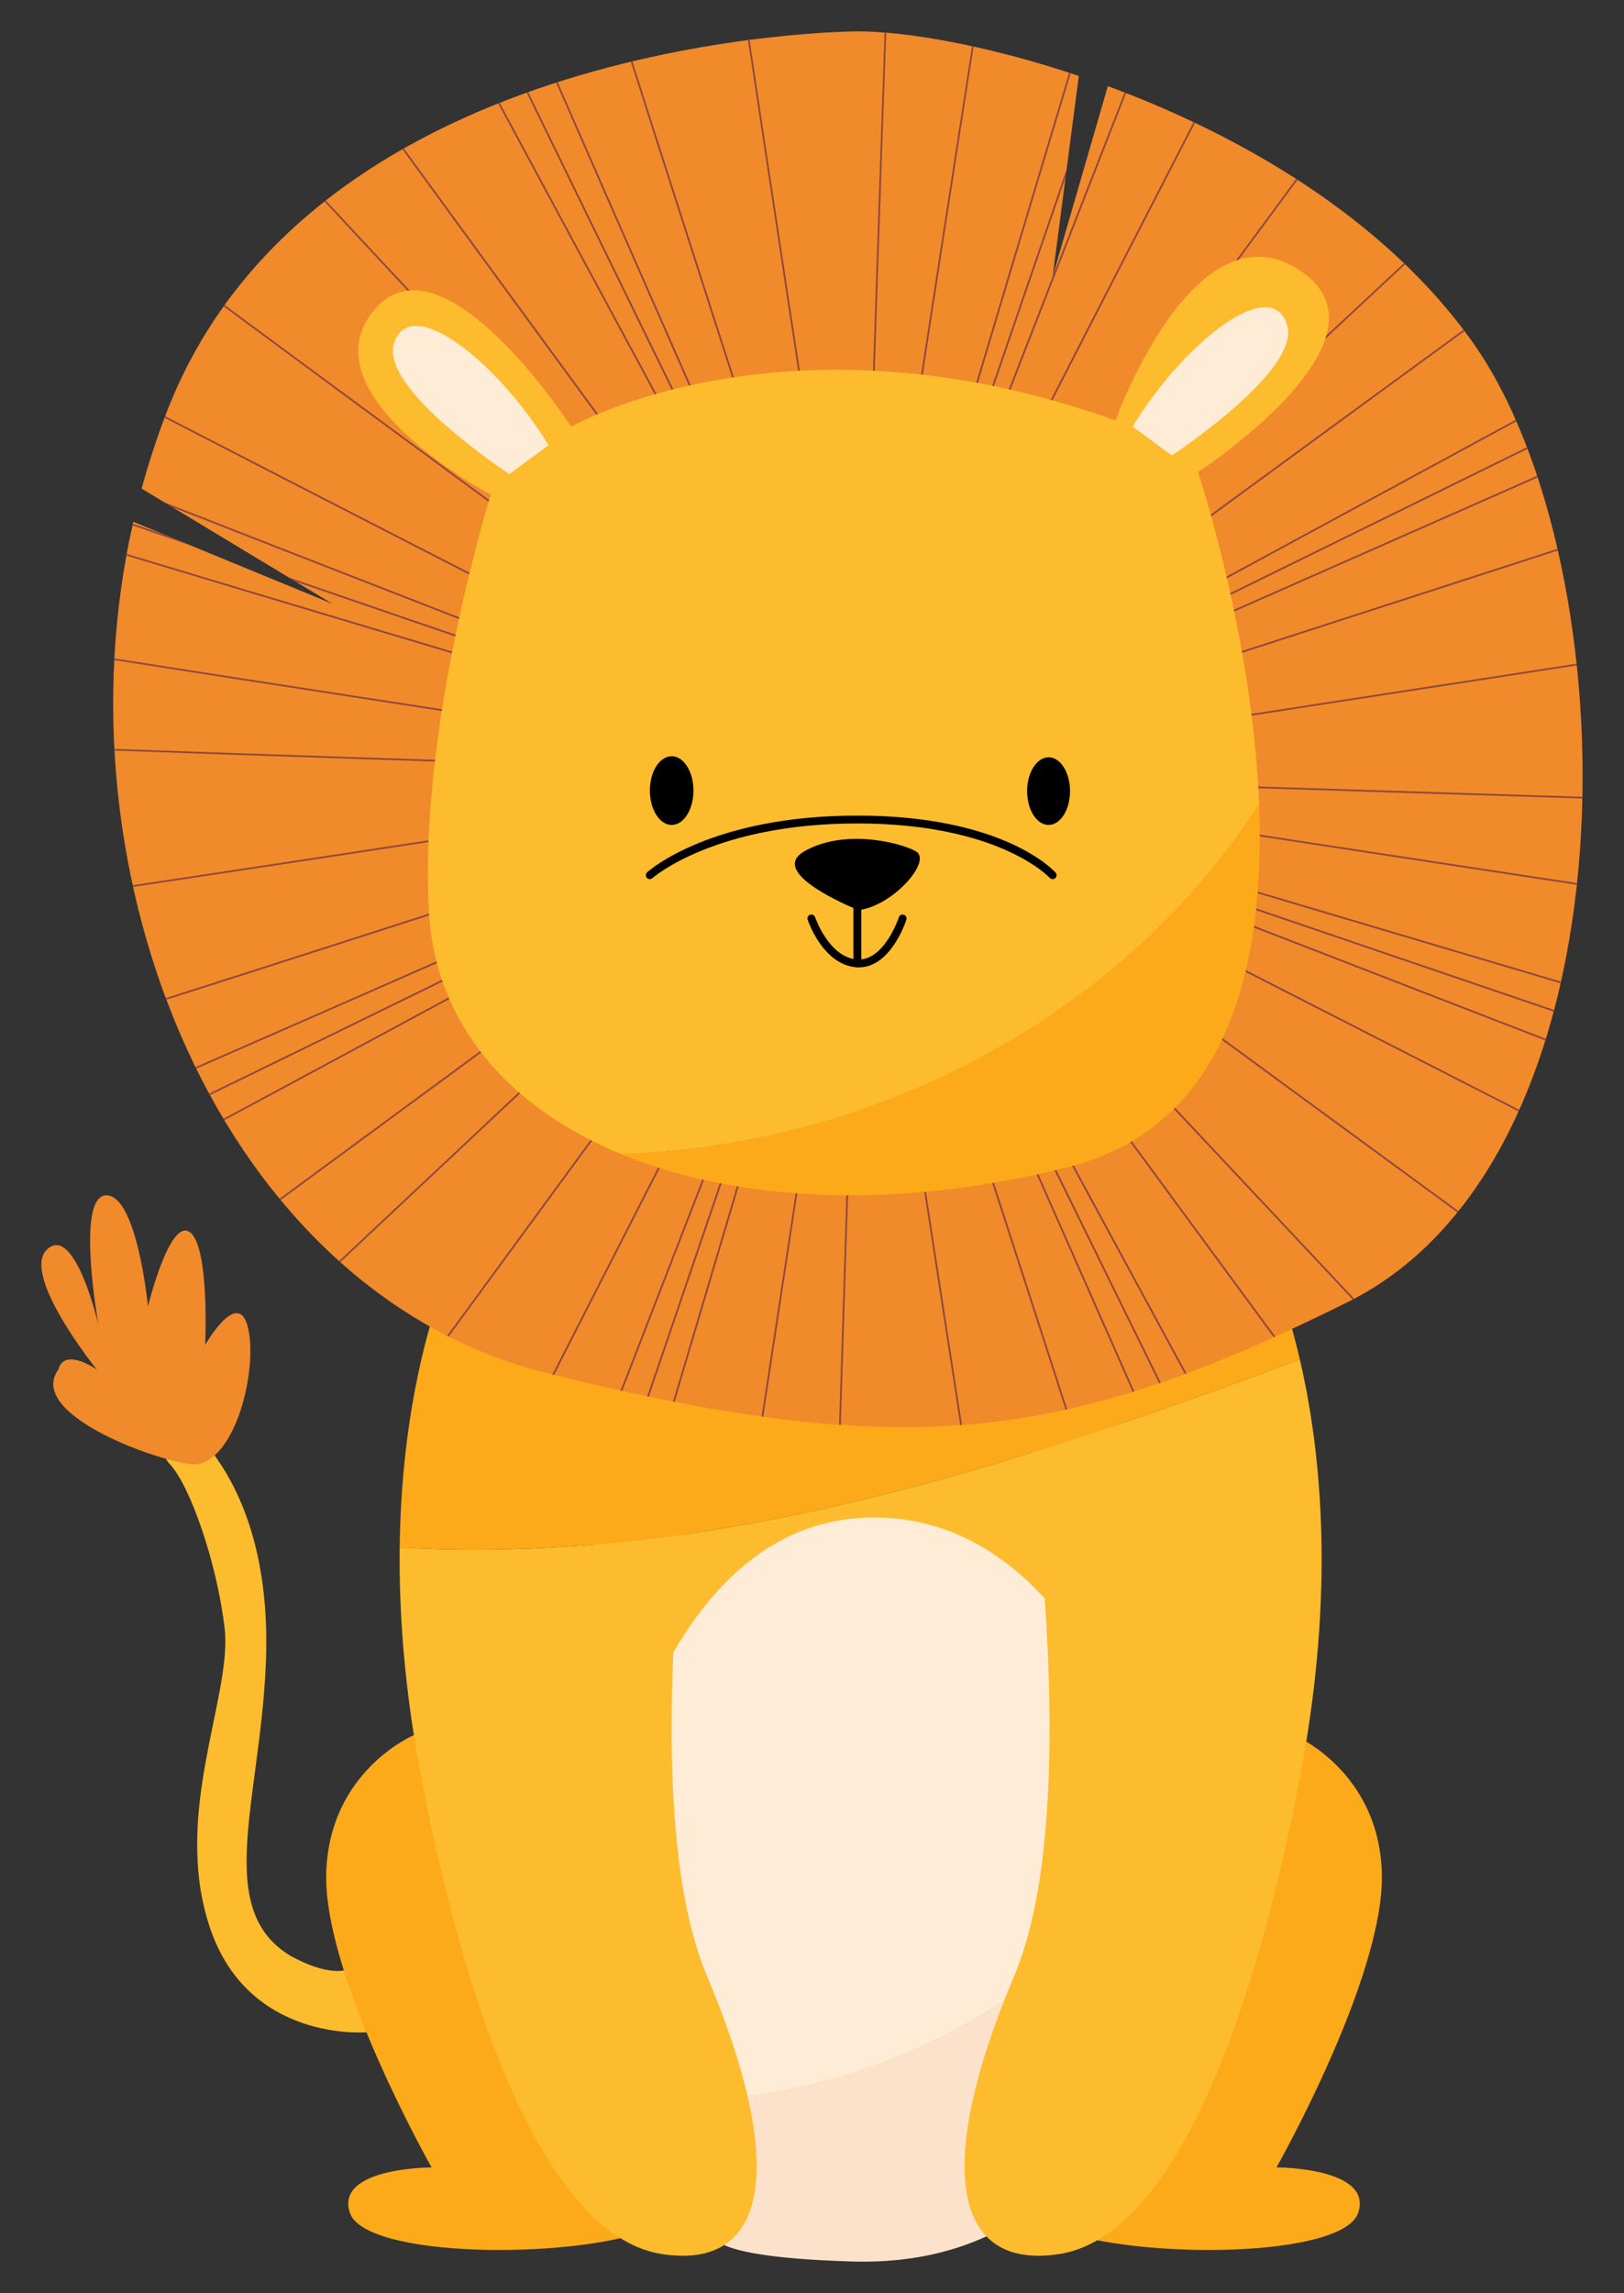 <?xml version="1.0" encoding="UTF-8"?>
<svg id="_Слой_1" data-name="Слой 1" xmlns="http://www.w3.org/2000/svg" width="178.125" height="251.446" xmlns:xlink="http://www.w3.org/1999/xlink" viewBox="0 0 178.125 251.446">
  <rect x="0" y="0" width="178.125" height="251.446" fill="#333333" stroke="none"/>
  <defs>
    <clipPath id="clippath">
      <path d="m161.489,37.477c-9.725-13.666-25.58-22.721-39.976-28.033l-6.057,20.887,2.871-22.006c-10.011-3.37-19.01-4.901-24.293-4.885,0,0-60.017.054-75.909,42.159-.997,2.644-1.86,5.306-2.592,7.977l20.932,12.638-21.841-8.995c-8.868,38.737,9.454,84.467,45.478,93.392,39.643,9.822,56.943,7.433,87.679-7.806,32.425-16.078,31.044-80.966,13.708-105.328Z" style="fill: none;"/>
    </clipPath>
    <clipPath id="clippath-1">
      <path d="m161.489,37.477c-9.725-13.666-25.58-22.721-39.976-28.033l-6.057,20.887,2.871-22.006c-10.011-3.37-19.01-4.901-24.293-4.885,0,0-60.017.054-75.909,42.159-.997,2.644-1.86,5.306-2.592,7.977l20.932,12.638-21.841-8.995c-8.868,38.737,9.454,84.467,45.478,93.392,39.643,9.822,56.943,7.433,87.679-7.806,32.425-16.078,31.044-80.966,13.708-105.328Z" style="fill: none;"/>
    </clipPath>
    <clipPath id="clippath-2">
      <path d="m161.489,37.477c-9.725-13.666-25.58-22.721-39.976-28.033l-6.057,20.887,2.871-22.006c-10.011-3.37-19.01-4.901-24.293-4.885,0,0-60.017.054-75.909,42.159-.997,2.644-1.86,5.306-2.592,7.977l20.932,12.638-21.841-8.995c-8.868,38.737,9.454,84.467,45.478,93.392,39.643,9.822,56.943,7.433,87.679-7.806,32.425-16.078,31.044-80.966,13.708-105.328Z" style="fill: none;"/>
    </clipPath>
    <clipPath id="clippath-3">
      <path d="m161.489,37.477c-9.725-13.666-25.58-22.721-39.976-28.033l-6.057,20.887,2.871-22.006c-10.011-3.37-19.01-4.901-24.293-4.885,0,0-60.017.054-75.909,42.159-.997,2.644-1.86,5.306-2.592,7.977l20.932,12.638-21.841-8.995c-8.868,38.737,9.454,84.467,45.478,93.392,39.643,9.822,56.943,7.433,87.679-7.806,32.425-16.078,31.044-80.966,13.708-105.328Z" style="fill: none;"/>
    </clipPath>
    <clipPath id="clippath-4">
      <path d="m161.489,37.477c-9.725-13.666-25.58-22.721-39.976-28.033l-6.057,20.887,2.871-22.006c-10.011-3.37-19.01-4.901-24.293-4.885,0,0-60.017.054-75.909,42.159-.997,2.644-1.86,5.306-2.592,7.977l20.932,12.638-21.841-8.995c-8.868,38.737,9.454,84.467,45.478,93.392,39.643,9.822,56.943,7.433,87.679-7.806,32.425-16.078,31.044-80.966,13.708-105.328Z" style="fill: none;"/>
    </clipPath>
    <clipPath id="clippath-5">
      <path d="m161.489,37.477c-9.725-13.666-25.58-22.721-39.976-28.033l-6.057,20.887,2.871-22.006c-10.011-3.37-19.01-4.901-24.293-4.885,0,0-60.017.054-75.909,42.159-.997,2.644-1.86,5.306-2.592,7.977l20.932,12.638-21.841-8.995c-8.868,38.737,9.454,84.467,45.478,93.392,39.643,9.822,56.943,7.433,87.679-7.806,32.425-16.078,31.044-80.966,13.708-105.328Z" style="fill: none;"/>
    </clipPath>
    <clipPath id="clippath-6">
      <path d="m161.489,37.477c-9.725-13.666-25.58-22.721-39.976-28.033l-6.057,20.887,2.871-22.006c-10.011-3.37-19.01-4.901-24.293-4.885,0,0-60.017.054-75.909,42.159-.997,2.644-1.86,5.306-2.592,7.977l20.932,12.638-21.841-8.995c-8.868,38.737,9.454,84.467,45.478,93.392,39.643,9.822,56.943,7.433,87.679-7.806,32.425-16.078,31.044-80.966,13.708-105.328Z" style="fill: none;"/>
    </clipPath>
    <clipPath id="clippath-7">
      <path d="m161.489,37.477c-9.725-13.666-25.58-22.721-39.976-28.033l-6.057,20.887,2.871-22.006c-10.011-3.37-19.01-4.901-24.293-4.885,0,0-60.017.054-75.909,42.159-.997,2.644-1.86,5.306-2.592,7.977l20.932,12.638-21.841-8.995c-8.868,38.737,9.454,84.467,45.478,93.392,39.643,9.822,56.943,7.433,87.679-7.806,32.425-16.078,31.044-80.966,13.708-105.328Z" style="fill: none;"/>
    </clipPath>
    <clipPath id="clippath-8">
      <path d="m161.489,37.477c-9.725-13.666-25.58-22.721-39.976-28.033l-6.057,20.887,2.871-22.006c-10.011-3.37-19.01-4.901-24.293-4.885,0,0-60.017.054-75.909,42.159-.997,2.644-1.86,5.306-2.592,7.977l20.932,12.638-21.841-8.995c-8.868,38.737,9.454,84.467,45.478,93.392,39.643,9.822,56.943,7.433,87.679-7.806,32.425-16.078,31.044-80.966,13.708-105.328Z" style="fill: none;"/>
    </clipPath>
    <clipPath id="clippath-9">
      <path d="m161.489,37.477c-9.725-13.666-25.58-22.721-39.976-28.033l-6.057,20.887,2.871-22.006c-10.011-3.37-19.01-4.901-24.293-4.885,0,0-60.017.054-75.909,42.159-.997,2.644-1.86,5.306-2.592,7.977l20.932,12.638-21.841-8.995c-8.868,38.737,9.454,84.467,45.478,93.392,39.643,9.822,56.943,7.433,87.679-7.806,32.425-16.078,31.044-80.966,13.708-105.328Z" style="fill: none;"/>
    </clipPath>
    <clipPath id="clippath-10">
      <path d="m161.489,37.477c-9.725-13.666-25.58-22.721-39.976-28.033l-6.057,20.887,2.871-22.006c-10.011-3.37-19.01-4.901-24.293-4.885,0,0-60.017.054-75.909,42.159-.997,2.644-1.86,5.306-2.592,7.977l20.932,12.638-21.841-8.995c-8.868,38.737,9.454,84.467,45.478,93.392,39.643,9.822,56.943,7.433,87.679-7.806,32.425-16.078,31.044-80.966,13.708-105.328Z" style="fill: none;"/>
    </clipPath>
    <clipPath id="clippath-11">
      <path d="m161.489,37.477c-9.725-13.666-25.58-22.721-39.976-28.033l-6.057,20.887,2.871-22.006c-10.011-3.37-19.01-4.901-24.293-4.885,0,0-60.017.054-75.909,42.159-.997,2.644-1.86,5.306-2.592,7.977l20.932,12.638-21.841-8.995c-8.868,38.737,9.454,84.467,45.478,93.392,39.643,9.822,56.943,7.433,87.679-7.806,32.425-16.078,31.044-80.966,13.708-105.328Z" style="fill: none;"/>
    </clipPath>
    <clipPath id="clippath-12">
      <path d="m161.489,37.477c-9.725-13.666-25.58-22.721-39.976-28.033l-6.057,20.887,2.871-22.006c-10.011-3.37-19.01-4.901-24.293-4.885,0,0-60.017.054-75.909,42.159-.997,2.644-1.86,5.306-2.592,7.977l20.932,12.638-21.841-8.995c-8.868,38.737,9.454,84.467,45.478,93.392,39.643,9.822,56.943,7.433,87.679-7.806,32.425-16.078,31.044-80.966,13.708-105.328Z" style="fill: none;"/>
    </clipPath>
    <clipPath id="clippath-13">
      <path d="m161.489,37.477c-9.725-13.666-25.58-22.721-39.976-28.033l-6.057,20.887,2.871-22.006c-10.011-3.37-19.01-4.901-24.293-4.885,0,0-60.017.054-75.909,42.159-.997,2.644-1.86,5.306-2.592,7.977l20.932,12.638-21.841-8.995c-8.868,38.737,9.454,84.467,45.478,93.392,39.643,9.822,56.943,7.433,87.679-7.806,32.425-16.078,31.044-80.966,13.708-105.328Z" style="fill: none;"/>
    </clipPath>
  </defs>
  <path d="m40.197,222.85s-12.909,1.134-17.154-11.417c-4.245-12.552,2.477-25.444,1.592-32.907-.885-7.463-3.893-15.775-6.015-17.981-2.122-2.205,3.184-3.513,4.422-1.671,1.239,1.841,6.751,8.457,6.117,23.553-.633,15.096-5.763,26.97,2.728,32.059,3.928,2.146,5.828,1.581,5.828,1.581l2.482,6.783Z" style="fill: #fdbc2d;"/>
  <path d="m45.395,190.268s-9.379,3.935-9.615,15.264c-.236,11.328,11.557,32.136,11.557,32.136,0,0-10.612,0-8.962,4.975,1.651,4.976,24.057,5.146,32.784,1.895,8.726-3.253-25.764-54.27-25.764-54.27Z" style="fill: #fcaa1a;"/>
  <path d="m141.951,190.268s9.38,3.935,9.615,15.264c.235,11.328-11.557,32.136-11.557,32.136,0,0,10.612,0,8.962,4.975-1.652,4.976-24.058,5.146-32.784,1.895-8.726-3.253,25.764-54.27,25.764-54.27Z" style="fill: #fcaa1a;"/>
  <path d="m75.538,244.537s16.76,4.891,38.342-1.555c0,0,5.703-55.103,8.63-86.734-18.796,6.355-37.824,11.481-57.389,13.127l10.417,75.162Z" style="fill: #fdbc2d;"/>
  <path d="m60.103,133.179l5.017,36.197c19.566-1.646,38.593-6.772,57.389-13.127.631-6.817,1.133-12.548,1.421-16.398,1.624-21.713-63.827-6.672-63.827-6.672Z" style="fill: #fcaa1a;"/>
  <path d="m114.722,215.924c4.783-4.22,9.227-8.711,13.417-13.394-2.979-11.141-11.926-36.13-32.272-36.13-26.18,0-31.104,43.197-31.104,43.197l8.242,20.784c15.269.251,30.861-5.41,41.717-14.457Z" style="fill: #ffecd6;"/>
  <path d="m114.722,215.924c-10.856,9.047-26.448,14.708-41.717,14.458l5.534,13.957s-3.781,3.076,14.852,3.647c34.081,1.044,35.968-40.197,35.968-40.197,0,0-.366-2.063-1.221-5.258-4.189,4.682-8.633,9.173-13.416,13.393Z" style="fill: #fce2ca;"/>
  <path d="m43.839,169.694c-.083,7.181.517,15.368,2.245,24.55,5.69,30.251,14.934,51.113,26.491,52.923s13.916-9.273,4.953-30.532c-4.892-11.604-4.303-32.111-2.759-48.345-10.161,1.432-20.456,2.005-30.93,1.404Z" style="fill: #fdbc2d;"/>
  <path d="m52.056,133.179s-7.939,12.628-8.216,36.515c10.474.601,20.769.028,30.93-1.404,1.285-13.508,3.231-24.058,3.231-24.058l-25.945-11.053Z" style="fill: #fcaa1a;"/>
  <path d="m111.254,216.634c-8.963,21.259-6.603,32.342,4.953,30.532,11.557-1.81,20.802-22.672,26.492-52.923,3.705-19.699,2.266-34.868-.126-45.165-9.8,3.642-19.634,7.17-29.545,10.257,2.087,16.807,4.077,43.42-1.774,57.299Z" style="fill: #fdbc2d;"/>
  <path d="m110.782,144.232s1.137,6.167,2.247,15.104c9.911-3.088,19.745-6.615,29.545-10.257-2.431-10.469-5.847-15.899-5.847-15.899l-25.945,11.052Z" style="fill: #fcaa1a;"/>
  <path d="m161.489,37.477c-9.725-13.666-25.58-22.721-39.976-28.033l-6.057,20.887,2.871-22.006c-10.011-3.37-19.01-4.901-24.293-4.885,0,0-60.017.054-75.909,42.159-.997,2.644-1.86,5.306-2.592,7.977l20.932,12.638-21.841-8.995c-8.868,38.737,9.454,84.467,45.478,93.392,39.643,9.822,56.943,7.433,87.679-7.806,32.425-16.078,31.044-80.966,13.708-105.328Z" style="fill: #f18a2b;"/>
  <g>
    <g style="clip-path: url(#clippath);">
      <g>
        <path d="m193.785,100.2c-8.058-1.227-197.361-30.031-198.502-30.632l.09-.17-.045.085.042-.086c1.588.659,196.475,30.314,198.444,30.613l-.029.19Z" style="fill: #90473f;"/>
        <path d="m153.829,165.847C148.999,159.282,35.508,5.056,35.127,3.825l.183-.06c.657,1.589,117.494,160.364,118.674,161.968l-.155.114Z" style="fill: #90473f;"/>
      </g>
    </g>
    <g style="clip-path: url(#clippath-1);">
      <g>
        <path d="m79.347,184.043l-.191-.029c1.227-8.058,30.032-197.36,30.633-198.502l.17.09-.085-.045.086.042c-.659,1.588-30.314,196.476-30.613,198.444Z" style="fill: #90473f;"/>
        <path d="m13.623,144.215l-.114-.155c6.565-4.831,160.791-118.321,162.022-118.702l.057.183-.029-.092.032.091c-1.589.657-160.364,117.495-161.968,118.675Z" style="fill: #90473f;"/>
      </g>
    </g>
    <g style="clip-path: url(#clippath-2);">
      <g>
        <path d="m194.915,88.234c-8.147-.255-199.535-6.235-200.74-6.695l.066-.181c1.656.465,198.69,6.621,200.68,6.684l-.006.192Z" style="fill: #90473f;"/>
        <path d="m163.089,158.185C157.508,152.245,26.405,12.683,25.878,11.506l.174-.081c.842,1.498,135.813,145.178,137.176,146.628l-.139.132Z" style="fill: #90473f;"/>
      </g>
    </g>
    <g style="clip-path: url(#clippath-3);">
      <g>
        <path d="m91.314,185.151l-.192-.006c.255-8.147,6.236-199.536,6.695-200.74l.18.069-.09-.035.091.032c-.465,1.654-6.622,198.69-6.684,200.68Z" style="fill: #90473f;"/>
        <path d="m21.302,153.46l-.132-.14c5.94-5.581,145.502-136.684,146.679-137.211l.081.174c-1.497.842-145.177,135.813-146.628,137.177Z" style="fill: #90473f;"/>
      </g>
    </g>
    <g style="clip-path: url(#clippath-4);">
      <g>
        <path d="m-4.691,100.042c-.011,0-.019-.001-.024-.002l.035-.189-.017.095.014-.095c.004.001.01.001.017.001,2.67,0,196.512-30,198.474-30.305l.03.19c-8.023,1.242-195.786,30.305-198.529,30.305Z" style="fill: #90473f;"/>
        <path d="m175.409,144.344C168.832,139.53,14.316,26.435,13.582,25.375l.156-.112c1.103,1.318,160.177,117.75,161.784,118.926l-.114.155Z" style="fill: #90473f;"/>
      </g>
    </g>
    <g style="clip-path: url(#clippath-5);">
      <g>
        <path d="m109.621,184.069c-1.248-8.055-30.535-197.284-30.305-198.552l.19.031c-.153,1.711,30,196.523,30.305,198.491l-.19.03Z" style="fill: #90473f;"/>
        <path d="m35.167,165.753l-.155-.114C39.827,159.062,152.922,4.546,153.982,3.813l.11.158-.055-.079.057.077c-1.319,1.102-117.75,160.177-118.926,161.784Z" style="fill: #90473f;"/>
      </g>
    </g>
    <g style="clip-path: url(#clippath-6);">
      <g>
        <path d="m-1.018,115.659h-.001l.002-.096-.002-.096c1.716-.122,189.238-60.92,191.132-61.534l.059.183C182.422,56.629.359,115.659-1.018,115.659Z" style="fill: #90473f;"/>
        <path d="m183.862,130.707C176.601,127.002,6.043,39.963,5.152,39.033l.138-.134-.069.067.067-.069c1.3,1.127,176.888,90.734,178.661,91.639l-.087.171Z" style="fill: #90473f;"/>
      </g>
    </g>
    <g style="clip-path: url(#clippath-7);">
      <g>
        <path d="m125.242,180.403c-2.514-7.753-61.569-189.901-61.544-191.191l.096.002.096-.001c.123,1.715,60.921,189.237,61.535,191.132l-.183.058Z" style="fill: #90473f;"/>
        <path d="m48.821,174.18l-.171-.087c3.704-7.26,90.745-177.817,91.674-178.71l.134.138-.067-.069.069.067c-1.126,1.298-90.734,176.887-91.639,178.661Z" style="fill: #90473f;"/>
      </g>
    </g>
    <g style="clip-path: url(#clippath-8);">
      <g>
        <path d="m6.218,132.583l-.035-.189c1.665-.433,174.942-94.429,176.692-95.379l.092.17c-7.164,3.886-175.476,95.189-176.749,95.398Z" style="fill: #90473f;"/>
        <path d="m190.742,113.64C182.927,111.322-.649,56.869-1.698,56.118l.11-.158c1.483.869,190.475,56.929,192.384,57.495l-.055.185Z" style="fill: #90473f;"/>
      </g>
    </g>
    <g style="clip-path: url(#clippath-9);">
      <g>
        <path d="m142.173,173.199C138.286,166.034,46.983-2.277,46.773-3.55l.189-.032-.095.016.094-.019c.434,1.664,94.431,174.941,95.381,176.692l-.169.092Z" style="fill: #90473f;"/>
        <path d="m65.9,181.026l-.185-.054c2.318-7.815,56.772-191.392,57.523-192.439l.158.11c-.869,1.482-56.93,190.474-57.496,192.383Z" style="fill: #90473f;"/>
      </g>
    </g>
    <g style="clip-path: url(#clippath-10);">
      <g>
        <path d="m2.655,125.309l-.017-.193.008.096-.011-.095c1.693-.298,181.982-80.026,183.803-80.831l.078.176C179.062,47.759,3.941,125.201,2.655,125.309Z" style="fill: #90473f;"/>
        <path d="m188.102,121.296C180.5,118.357,1.909,49.287.925,48.453l.122-.149c1.408.988,185.268,72.094,187.125,72.813l-.07.179Z" style="fill: #90473f;"/>
      </g>
    </g>
    <g style="clip-path: url(#clippath-11);">
      <g>
        <path d="m134.894,176.748C131.599,169.293,54.154-5.829,54.048-7.114l.192-.017-.096.008.095-.011c.298,1.694,80.026,181.982,80.831,183.803l-.176.079Z" style="fill: #90473f;"/>
        <path d="m58.239,178.403l-.179-.069c2.939-7.602,72.01-186.194,72.843-187.178l.149.122c-.987,1.408-72.094,185.268-72.813,187.125Z" style="fill: #90473f;"/>
      </g>
    </g>
    <g style="clip-path: url(#clippath-12);">
      <g>
        <path d="m4.388,129.029l-.024-.191.012.095-.015-.095c1.68-.367,178.561-87.392,180.347-88.272l.086.173c-7.314,3.6-179.127,88.132-180.406,88.29Z" style="fill: #90473f;"/>
        <path d="m189.516,117.445C181.799,114.818.535,53.101-.481,52.309l.116-.153c1.448.928,188.057,64.466,189.943,65.108l-.062.181Z" style="fill: #90473f;"/>
      </g>
    </g>
    <g style="clip-path: url(#clippath-13);">
      <g>
        <path d="m138.617,175.024C135.018,167.71,50.486-4.103,50.328-5.381l.191-.024-.095.012.095-.015c.367,1.679,87.392,178.561,88.272,180.347l-.174.085Z" style="fill: #90473f;"/>
        <path d="m62.093,179.809l-.182-.062c2.627-7.716,64.344-188.98,65.136-189.997l.152.119-.076-.059.077.056c-.928,1.447-64.465,188.058-65.107,189.943Z" style="fill: #90473f;"/>
      </g>
    </g>
  </g>
  <path d="m138.101,88.171c-.727-18.549-6.7-36.411-6.7-36.411,0,0,22.617-14.701,11.082-22.164s-20.129,16.51-20.129,16.51c-35.96-12.891-59.707.679-59.707.679,0,0-14.249-21.939-21.712-12.665-7.463,9.272,12.891,20.128,12.891,20.128,0,0-7.916,25.267-6.785,45.685.683,12.33,8.742,21.525,21.083,26.617,28.28-.935,55.236-15.408,69.977-38.379Z" style="fill: #fdbc2d;"/>
  <path d="m68.126,126.55c12.849,5.302,30.339,6.157,49.028,1.428,17.713-4.483,21.629-22.446,20.948-39.807-14.741,22.971-41.697,37.444-69.976,38.379Z" style="fill: #fcaa1a;"/>
  <path d="m55.862,51.985s-14.107-9.245-12.665-14.248c1.652-5.736,11.307,1.809,16.962,11.082l-4.297,3.166Z" style="fill: #ffecd6;"/>
  <path d="m128.522,49.94s14.107-9.245,12.666-14.249c-1.653-5.735-11.309,1.81-16.963,11.082l4.297,3.167Z" style="fill: #ffecd6;"/>
  <path d="m94.338,99.874s-.198-.076-.528-.216c-2.065-.875-9.308-4.194-5.579-6.315,4.326-2.46,10.347-1.018,12.213,0,1.866,1.018-2.517,6.038-6.304,6.454h0"/>
  <path d="m94.204,106.078c-.092,0-.185-.004-.28-.011-3.636-.272-5.27-5.011-5.339-5.213-.076-.226.046-.47.272-.546.223-.077.47.045.546.271.015.044,1.52,4.397,4.585,4.627,2.984.235,4.588-4.572,4.603-4.621.073-.227.316-.354.543-.28.227.072.353.316.28.543-.069.219-1.712,5.23-5.21,5.23Z"/>
  <path d="m71.269,96.404c-.118,0-.235-.048-.321-.142-.159-.177-.145-.45.032-.61.282-.253,7.079-6.217,23.055-6.217,16.003,0,21.517,5.996,21.744,6.251.159.178.142.45-.035.609s-.451.142-.609-.034c-.054-.06-5.532-5.963-21.1-5.963-15.647,0-22.41,5.936-22.476,5.996-.083.074-.187.11-.29.11Z"/>
  <path d="m117.365,86.752c0,2.047-1.055,3.708-2.354,3.708-1.298,0-2.353-1.661-2.353-3.708,0-2.05,1.055-3.71,2.353-3.71,1.299,0,2.354,1.66,2.354,3.71Z"/>
  <path d="m76.061,86.693c0,2.08-1.071,3.767-2.39,3.767-1.32,0-2.392-1.687-2.392-3.767s1.072-3.768,2.392-3.768c1.319-.001,2.39,1.687,2.39,3.768Z"/>
  <path d="m20.806,160.545c-4.396-.594-17.81-5.597-14.418-10.347.679-2.544,4.241,0,4.241,0,0,0-8.481-10.517-5.428-13.231,3.053-2.714,5.598,8.312,5.598,8.312,0,0-2.544-14.152.848-14.2,3.393-.048,4.58,12.164,4.58,12.164,0,0,2.375-9.668,4.579-8.142,2.205,1.527,1.697,12.382,1.697,12.382,0,0,3.732-6.567,4.75-1.672,1.016,4.895-1.737,15.371-6.447,14.734Z" style="fill: #f18a2b;"/>
  <path d="m94.035,106.068c-.238,0-.431-.193-.431-.431v-7.926c0-.238.193-.431.431-.431s.431.193.431.431v7.925c0,.239-.193.432-.431.432Z"/>
</svg>